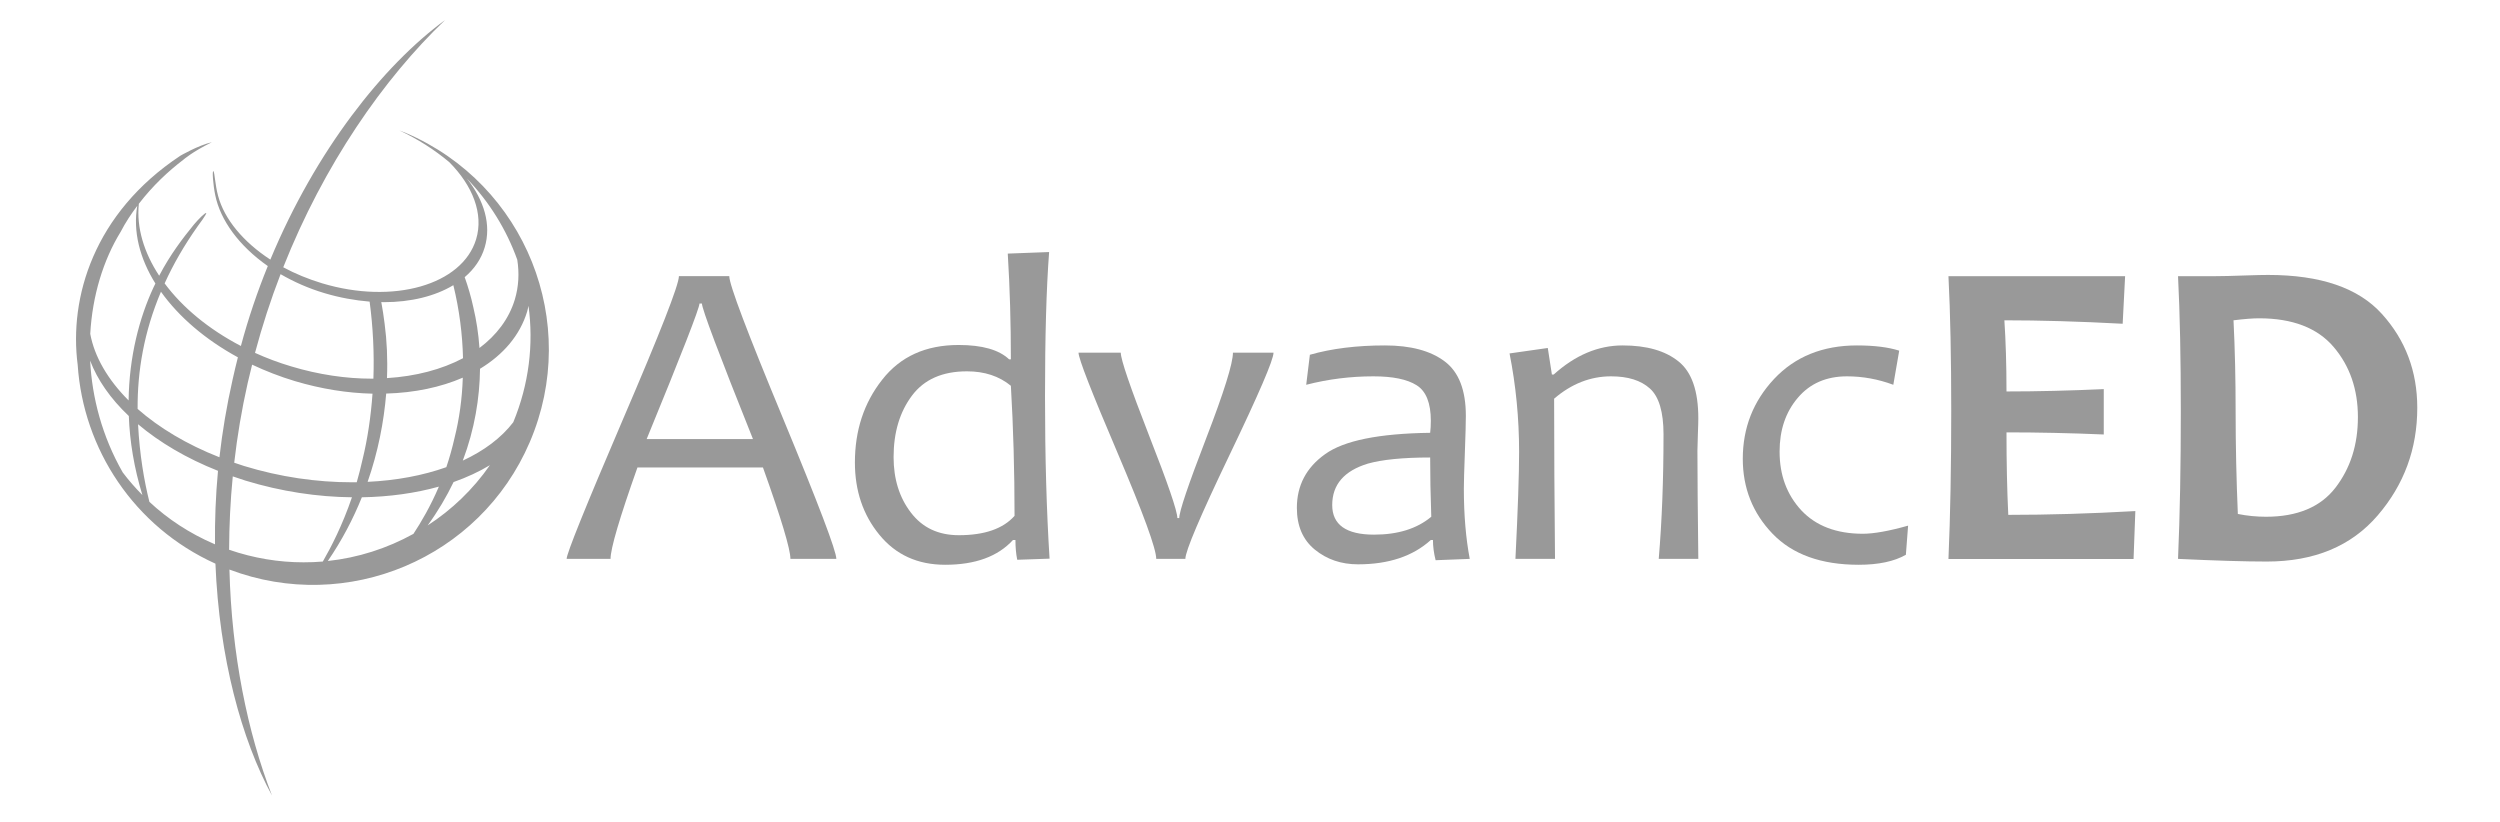 <?xml version="1.0" encoding="utf-8"?>
<!-- Generator: Adobe Illustrator 16.0.0, SVG Export Plug-In . SVG Version: 6.00 Build 0)  -->
<!DOCTYPE svg PUBLIC "-//W3C//DTD SVG 1.1//EN" "http://www.w3.org/Graphics/SVG/1.1/DTD/svg11.dtd">
<svg version="1.1" id="Layer_1" xmlns="http://www.w3.org/2000/svg" xmlns:xlink="http://www.w3.org/1999/xlink" x="0px" y="0px"
	 width="224.874px" height="73.931px" viewBox="0 0 224.874 73.931" enable-background="new 0 0 224.874 73.931"
	 xml:space="preserve">
<path fill-rule="evenodd" clip-rule="evenodd" fill="#999999" d="M67.728,39.491c-3.06-7.64-4.59-11.71-4.59-12.19h-0.22
	c0,0.41-1.58,4.47-4.75,12.19H67.728z M75.228,50.271h-4.13c0-0.87-0.82-3.61-2.47-8.22h-11.29c-1.61,4.54-2.42,7.29-2.42,8.22
	h-3.95c0-0.48,1.68-4.64,5.04-12.49c3.37-7.84,5.06-12.16,5.06-12.94h4.53c0,0.77,1.61,5.02,4.82,12.76
	C73.618,45.331,75.228,49.561,75.228,50.271z"/>
<path fill-rule="evenodd" clip-rule="evenodd" fill="#999999" d="M91.258,46.401c0-4.04-0.11-7.94-0.33-11.7
	c-1.06-0.87-2.37-1.3-3.95-1.3c-2.21,0-3.86,0.73-4.95,2.19c-1.1,1.47-1.65,3.31-1.65,5.53c0,1.97,0.52,3.64,1.56,4.99
	c1.04,1.36,2.47,2.03,4.31,2.03C88.558,48.141,90.228,47.561,91.258,46.401z M94.408,50.251l-2.91,0.1
	c-0.11-0.56-0.16-1.15-0.16-1.78h-0.22c-1.36,1.49-3.4,2.23-6.1,2.23c-2.48,0-4.45-0.9-5.92-2.7c-1.47-1.79-2.2-3.96-2.2-6.5
	c0-2.88,0.81-5.36,2.45-7.44c1.63-2.09,3.92-3.13,6.88-3.13c2.12,0,3.63,0.43,4.54,1.29h0.16c0-3.23-0.09-6.4-0.28-9.51l3.72-0.14
	c-0.25,3.31-0.37,7.64-0.37,12.99C93.998,41.111,94.138,45.971,94.408,50.251z"/>
<path fill="#999999" d="M114.553,31.721c0,0.64-1.32,3.71-3.97,9.23c-2.64,5.51-3.96,8.62-3.96,9.32h-2.62
	c0-0.91-1.17-4.1-3.49-9.56c-2.33-5.46-3.5-8.46-3.5-8.99h3.8c0,0.62,0.85,3.1,2.54,7.44c1.7,4.33,2.55,6.82,2.55,7.44h0.17
	c0-0.6,0.81-2.99,2.42-7.17s2.41-6.75,2.41-7.71H114.553z"/>
<path fill-rule="evenodd" clip-rule="evenodd" fill="#999999" d="M128.743,46.481c-0.07-1.97-0.1-3.76-0.1-5.33
	c-2.45,0-4.32,0.19-5.6,0.55c-2.14,0.65-3.21,1.89-3.21,3.73c0,1.77,1.26,2.66,3.76,2.66
	C125.753,48.091,127.463,47.551,128.743,46.481z M132.203,50.271l-3.07,0.12c-0.16-0.64-0.24-1.24-0.24-1.82h-0.19
	c-1.61,1.46-3.79,2.19-6.55,2.19c-1.51,0-2.8-0.44-3.88-1.32c-1.08-0.88-1.62-2.13-1.62-3.76c0-2,0.84-3.62,2.54-4.83
	c1.69-1.22,4.84-1.86,9.45-1.92c0.04-0.32,0.06-0.68,0.06-1.08c0-1.6-0.43-2.67-1.28-3.2c-0.86-0.54-2.15-0.8-3.89-0.8
	c-2.05,0-4.06,0.25-6.04,0.76l0.33-2.7c1.95-0.56,4.21-0.84,6.75-0.84c2.32,0,4.11,0.48,5.38,1.44c1.27,0.95,1.9,2.59,1.9,4.89
	c0,0.62-0.03,1.72-0.09,3.33c-0.06,1.61-0.09,2.68-0.09,3.22C131.673,46.311,131.853,48.421,132.203,50.271z"/>
<path fill="#999999" d="M152.763,50.271h-3.56c0.29-3.42,0.43-7.16,0.43-11.21c0-2-0.41-3.38-1.22-4.11c-0.82-0.74-1.98-1.1-3.5-1.1
	c-1.85,0-3.56,0.67-5.12,2.01c0,4.44,0.03,9.24,0.08,14.41h-3.56c0.22-4.43,0.33-7.63,0.33-9.61c0-3.04-0.29-6-0.86-8.87l3.44-0.49
	l0.37,2.39h0.16c1.93-1.74,4-2.62,6.2-2.62c2.17,0,3.84,0.48,5.03,1.44c1.19,0.95,1.78,2.66,1.78,5.11c0,0.24-0.01,0.73-0.04,1.46
	c-0.02,0.73-0.04,1.22-0.04,1.47C152.683,42.721,152.713,45.961,152.763,50.271z"/>
<path fill="#999999" d="M171.633,47.281l-0.2,2.62c-1.05,0.6-2.47,0.9-4.24,0.9c-3.38,0-5.96-0.93-7.75-2.79
	c-1.79-1.86-2.68-4.11-2.68-6.74c0-2.79,0.94-5.18,2.82-7.19c1.88-2,4.37-3.01,7.45-3.01c1.56,0,2.82,0.16,3.8,0.47l-0.53,3.07
	c-1.37-0.51-2.76-0.76-4.17-0.76c-1.85,0-3.33,0.64-4.42,1.93c-1.1,1.29-1.64,2.9-1.64,4.84c0,2.12,0.65,3.87,1.95,5.28
	c1.31,1.4,3.16,2.11,5.54,2.11C168.543,48.011,169.903,47.771,171.633,47.281z"/>
<path fill="#999999" d="M175.263,50.281c0.17-3.94,0.25-8.37,0.25-13.31c0-4.74-0.08-8.78-0.25-12.13h15.89l-0.22,4.28
	c-3.92-0.21-7.46-0.31-10.64-0.31c0.12,1.81,0.19,3.94,0.19,6.4c2.73,0,5.64-0.07,8.75-0.21v4.08c-3.05-0.13-5.97-0.19-8.75-0.19
	c0,2.64,0.05,5.11,0.16,7.42c3.57,0,7.38-0.11,11.43-0.34l-0.16,4.31H175.263z"/>
<path fill-rule="evenodd" clip-rule="evenodd" fill="#999999" d="M201.843,24.781c-1.11,0.04-1.95,0.06-2.51,0.06h-3.42
	c0.17,3.35,0.25,7.39,0.25,12.13c0,4.94-0.08,9.37-0.25,13.3c3.38,0.16,6.05,0.24,7.98,0.24c4.27,0,7.6-1.38,9.98-4.15
	c2.37-2.76,3.56-5.98,3.56-9.68c0-3.28-1.06-6.1-3.18-8.44c-2.12-2.35-5.53-3.51-10.24-3.51
	C203.673,24.731,202.953,24.741,201.843,24.781z M201.293,46.231c-0.13-3.06-0.2-6.15-0.2-9.26c0-2.84-0.06-5.56-0.19-8.16
	c0.98-0.12,1.74-0.18,2.3-0.18c3,0,5.24,0.86,6.7,2.57c1.46,1.71,2.19,3.82,2.19,6.32s-0.68,4.61-2.03,6.36
	c-1.34,1.73-3.43,2.6-6.23,2.6C202.983,46.481,202.143,46.401,201.293,46.231z"/>
<path fill-rule="evenodd" clip-rule="evenodd" fill="#999999" d="M24.318,23.351c-2.44-1.59-4.14-3.64-4.7-5.73
	c-0.28-1.04-0.3-2.07-0.42-2.22c-0.13-0.14-0.03,1.24,0.16,2.14c0.46,2.28,2.16,4.59,4.73,6.39c-0.93,2.29-1.75,4.69-2.42,7.19
	c-2.9-1.51-5.26-3.47-6.86-5.63c0.77-1.7,1.75-3.41,2.98-5.15c0.04-0.04,0.84-1.13,0.76-1.18c-0.09-0.05-0.69,0.54-1.1,1.03
	c-0.97,1.19-2.13,2.69-3.13,4.61c-1.37-2.09-2.05-4.32-1.83-6.47c1.25-1.63,2.66-2.94,4-3.96c0,0,0.78-0.7,2.57-1.58
	c-1.23,0.28-2.84,1.22-2.84,1.22c-7.79,5.16-10.02,12.77-9.23,18.81c0.5,7.55,5.05,14.56,12.39,17.88
	c0.34,8.45,2.35,15.84,5.09,20.86c-2.21-5.69-3.64-12.72-3.83-20.33c10.57,4.01,22.52-0.98,27.01-11.45
	c4.62-10.76-0.37-23.21-11.14-27.82l-0.59-0.23c1.65,0.77,3.15,1.73,4.49,2.85c2.11,2.12,3.11,4.65,2.42,6.94
	c-1.25,4.11-7.45,5.89-13.86,3.96c-1.25-0.38-2.42-0.86-3.49-1.44c3.65-9.21,9.01-16.94,14.56-22.24
	C34.468,5.881,28.408,13.521,24.318,23.351z M42.578,27.651c-0.21-0.97-0.48-1.88-0.78-2.72c0.86-0.73,1.49-1.63,1.8-2.68
	c0.61-2.02-0.04-4.22-1.6-6.19c2.02,2.1,3.56,4.6,4.53,7.3c0.19,1.21,0.13,2.41-0.22,3.58c-0.53,1.75-1.65,3.21-3.18,4.36
	C43.038,30.011,42.848,28.781,42.578,27.651z M8.118,30.031c0.19-3.43,1.17-6.63,2.73-9.17c0.44-0.85,0.96-1.63,1.5-2.35
	c-0.4,2.31,0.22,4.73,1.63,6.99l-0.17,0.35c-1.28,2.75-2.19,6.24-2.24,10.17C9.698,34.151,8.498,32.091,8.118,30.031z
	 M26.208,32.961c-1.15-0.34-2.23-0.75-3.27-1.22c0.65-2.44,1.42-4.8,2.3-7.08c1.19,0.69,2.51,1.28,3.96,1.71
	c1.37,0.41,2.74,0.65,4.05,0.76c0.31,2.32,0.42,4.66,0.34,6.93h-0.16C31.128,34.061,28.668,33.701,26.208,32.961z M40.778,25.651
	c0.54,2.2,0.82,4.42,0.87,6.57c-1.91,1.01-4.25,1.63-6.84,1.79c0.07-1.73-0.01-3.37-0.21-4.88c-0.08-0.69-0.19-1.33-0.3-1.96
	l0.23,0.01C36.958,27.181,39.138,26.641,40.778,25.651z M12.378,36.781c-0.02-3.4,0.57-6.92,2.1-10.54c1.59,2.24,3.98,4.3,6.92,5.9
	c-0.17,0.67-0.33,1.34-0.48,2.02c-0.53,2.35-0.92,4.68-1.18,6.97C16.808,39.981,14.308,38.481,12.378,36.781z M43.178,33.171
	c2.08-1.26,3.59-3,4.24-5.15c0.05-0.17,0.08-0.34,0.12-0.51c0.47,3.44,0.05,7.04-1.37,10.47c-1.08,1.41-2.64,2.57-4.54,3.45
	C42.698,38.601,43.148,35.791,43.178,33.171z M11.038,42.491c-1.85-3.24-2.76-6.71-2.93-10.05c0.65,1.72,1.83,3.42,3.48,4.98
	c0.08,2.27,0.47,4.66,1.22,7.11C12.178,43.891,11.578,43.211,11.038,42.491z M21.938,41.911c-0.29-0.09-0.58-0.19-0.87-0.29
	c0.27-2.37,0.67-4.76,1.21-7.16c0.13-0.56,0.27-1.11,0.4-1.66c1.21,0.57,2.49,1.07,3.85,1.48c2.38,0.71,4.74,1.08,6.98,1.13
	c-0.15,2.09-0.45,4.09-0.89,5.89c-0.16,0.73-0.34,1.41-0.53,2.08h-0.44C28.508,43.381,25.198,42.911,21.938,41.911z M34.738,35.401
	c2.55-0.07,4.91-0.57,6.89-1.43c-0.06,1.91-0.32,3.74-0.74,5.41c-0.21,0.93-0.46,1.81-0.74,2.64c-2.1,0.75-4.51,1.2-7.08,1.32
	C34.008,40.641,34.528,37.951,34.738,35.401z M19.268,48.931c-2.21-0.95-4.17-2.24-5.83-3.79c-0.47-1.87-0.88-4.25-1.02-6.98
	c1.93,1.63,4.36,3.07,7.19,4.19c-0.21,2.25-0.29,4.46-0.27,6.61L19.268,48.931z M40.798,43.361c1.19-0.42,2.29-0.93,3.27-1.52
	c-1.52,2.19-3.44,4.02-5.6,5.42C39.398,45.981,40.168,44.671,40.798,43.361z M20.608,49.451c0.01-2.17,0.11-4.37,0.33-6.6
	c0.38,0.13,0.75,0.25,1.14,0.38c3.21,0.98,6.48,1.47,9.58,1.5c-0.86,2.53-1.89,4.51-2.62,5.78c-0.57,0.05-1.15,0.07-1.74,0.07
	C25.078,50.581,22.818,50.211,20.608,49.451z M32.548,44.731c2.47-0.04,4.82-0.37,6.93-0.96c-0.76,1.78-1.61,3.22-2.29,4.25
	c-2.37,1.31-4.99,2.15-7.7,2.44C30.758,48.601,31.768,46.671,32.548,44.731z"/>
</svg>
